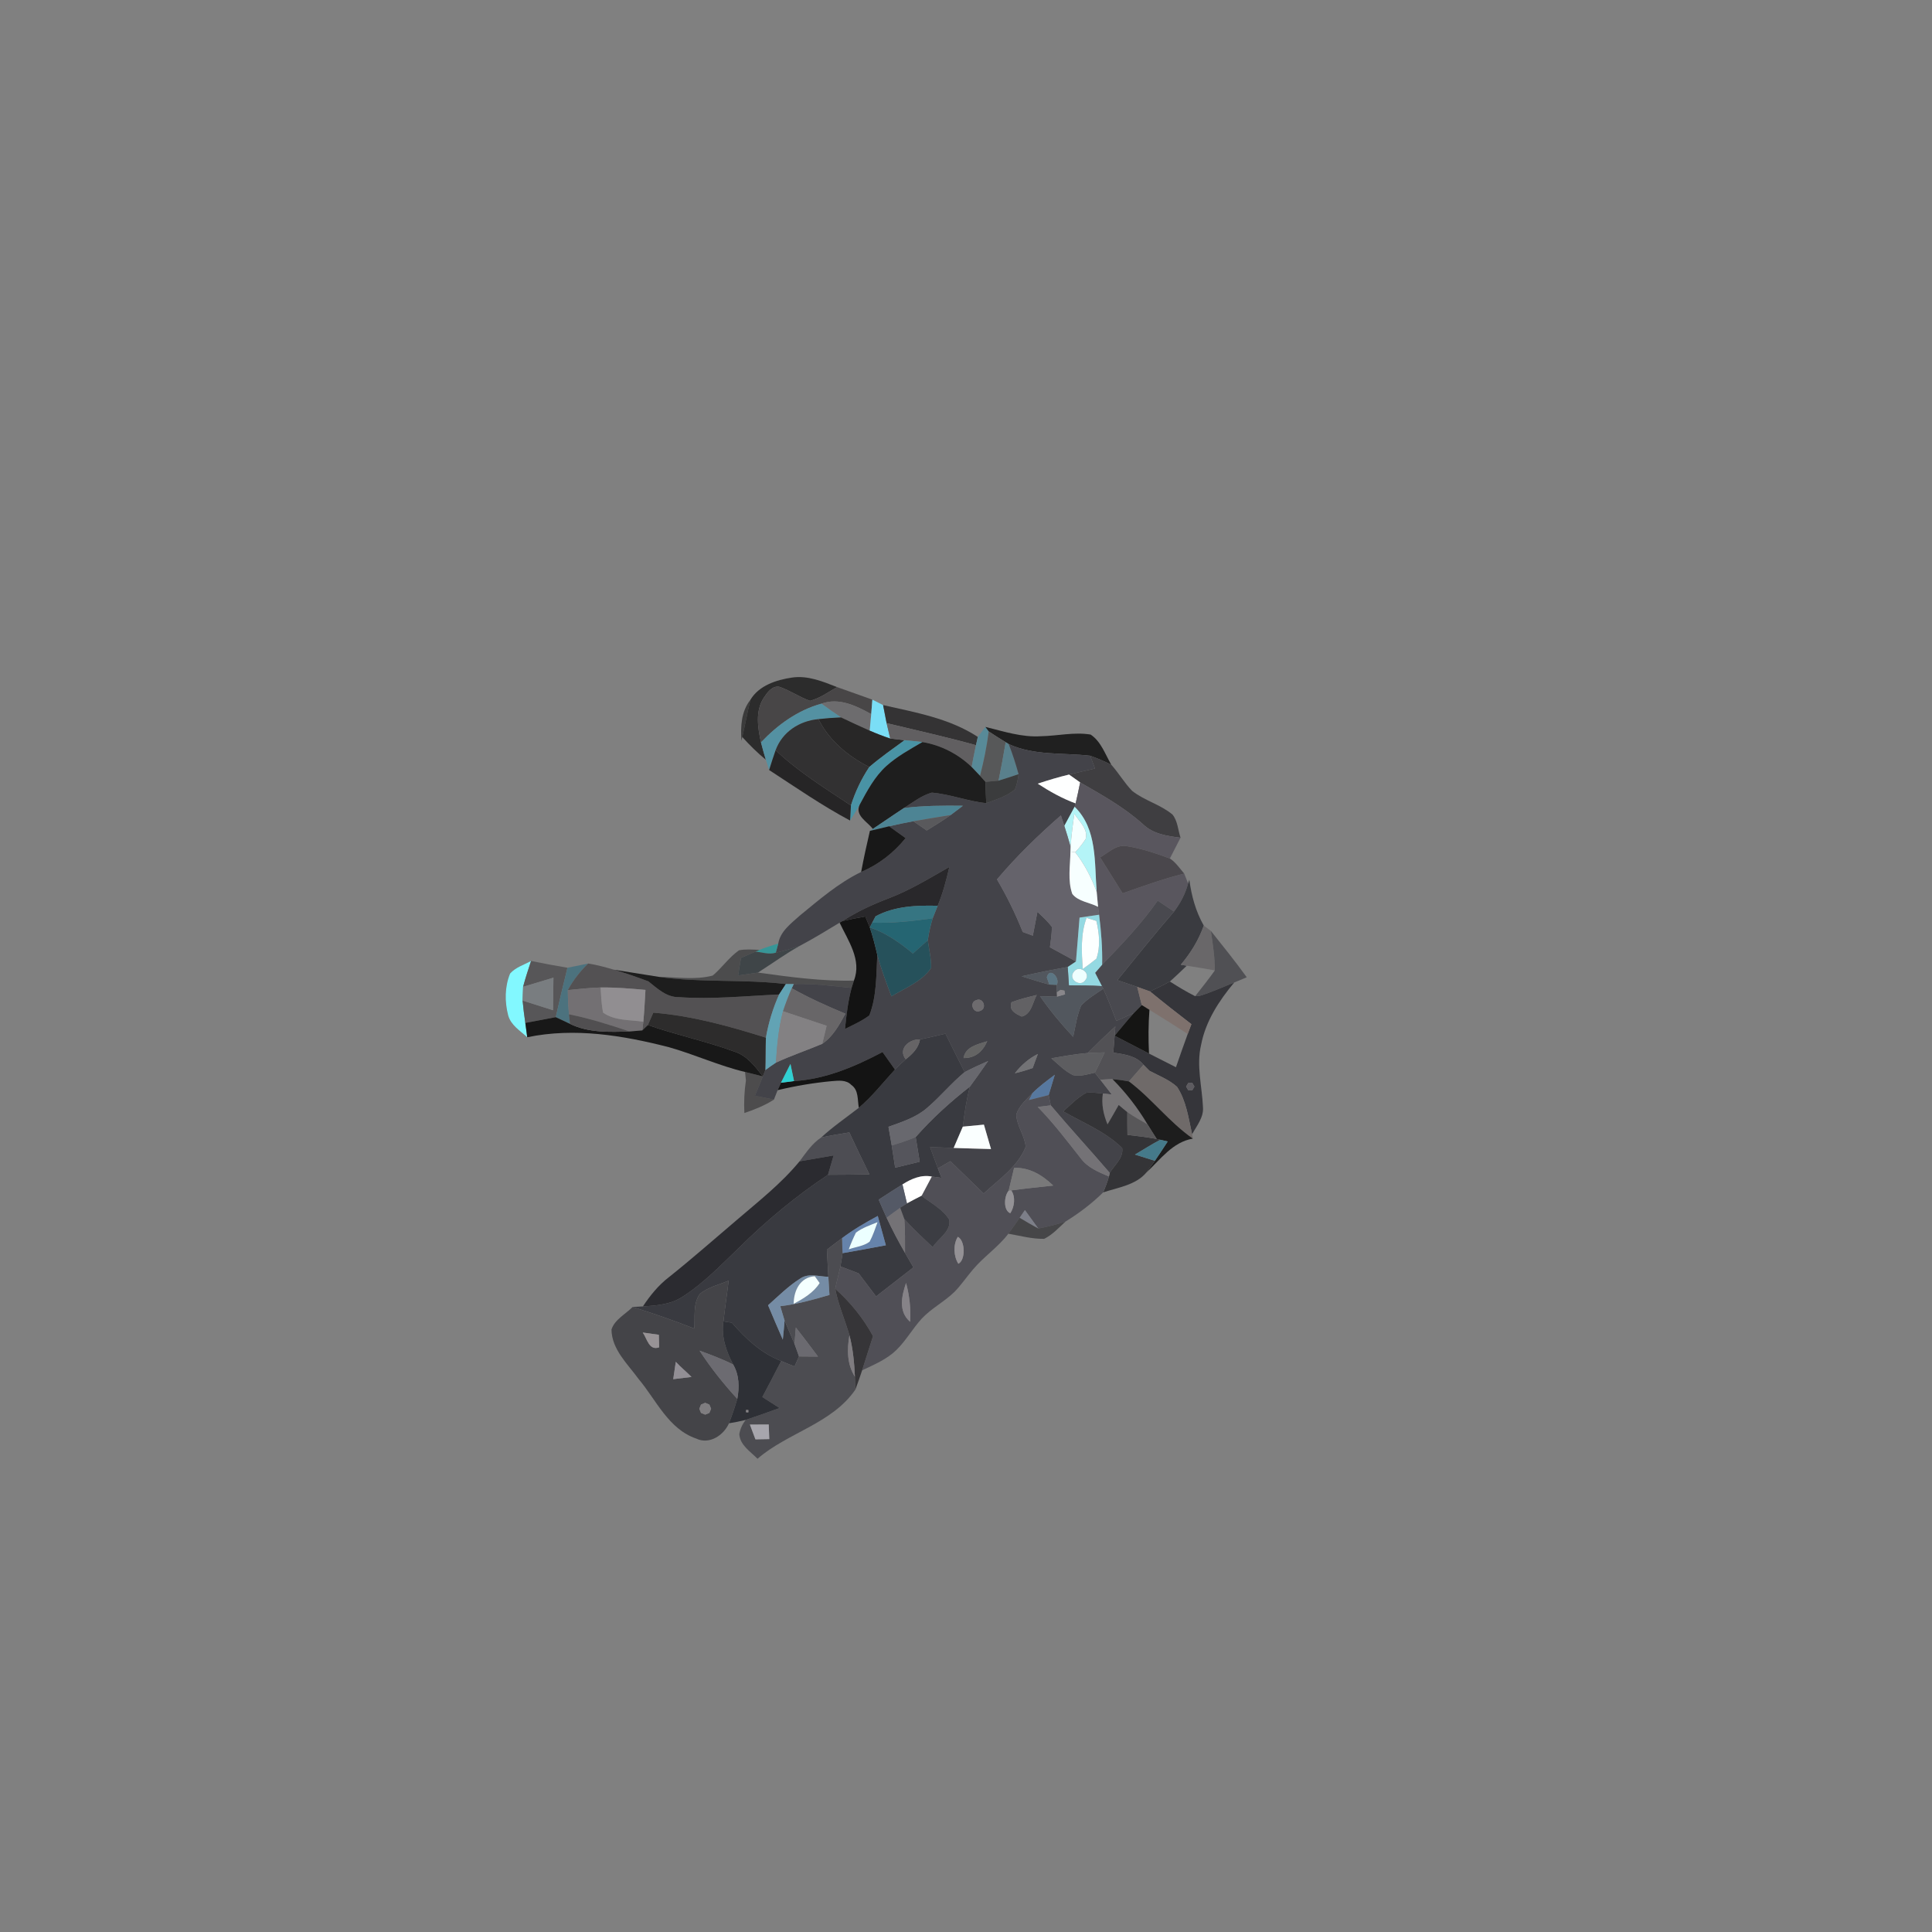 <?xml version="1.0" encoding="UTF-8" ?>
<!DOCTYPE svg PUBLIC "-//W3C//DTD SVG 1.1//EN" "http://www.w3.org/Graphics/SVG/1.1/DTD/svg11.dtd">
<svg width="384pt" height="384pt" viewBox="0 0 384 384" version="1.1" xmlns="http://www.w3.org/2000/svg">
<rect x="0" y="0" width="384" height="384" fill="#808080" stroke="none"/>
<g id="#2c2c2cfe">
<path fill="#2c2c2c" opacity="1.00" d=" M 157.43 134.67 C 160.55 134.21 163.55 135.46 166.39 136.57 C 164.64 137.55 162.96 138.78 161.00 139.30 C 158.90 138.56 157.05 137.25 154.95 136.52 C 153.48 136.21 152.48 137.68 151.78 138.73 C 150.09 141.38 150.62 144.66 151.25 147.55 C 151.54 148.71 151.87 149.87 152.22 151.01 C 150.54 149.63 148.99 148.10 147.54 146.49 C 148.11 144.03 148.56 141.55 149.15 139.09 C 150.86 136.24 154.31 135.13 157.43 134.67 Z" />
</g>
<g id="#484647ff">
<path fill="#484647" opacity="1.00" d=" M 151.78 138.73 C 152.48 137.68 153.48 136.21 154.95 136.52 C 157.05 137.25 158.90 138.56 161.00 139.30 C 162.96 138.78 164.64 137.55 166.39 136.57 C 168.72 137.40 171.05 138.24 173.39 139.06 C 173.33 139.78 173.21 141.21 173.16 141.93 C 170.15 140.28 166.76 138.59 163.27 139.86 C 158.57 141.15 154.57 144.05 151.25 147.55 C 150.62 144.66 150.09 141.38 151.78 138.73 Z" />
</g>
<g id="#0707078f">
<path fill="#070707" opacity="0.56" d=" M 147.37 147.24 C 147.17 144.38 147.31 141.44 149.15 139.09 C 148.56 141.55 148.11 144.03 147.54 146.49 L 147.37 147.24 Z" />
</g>
<g id="#6d6c6eff">
<path fill="#6d6c6e" opacity="1.00" d=" M 163.27 139.86 C 166.76 138.59 170.15 140.28 173.16 141.93 C 173.08 142.75 172.93 144.40 172.86 145.22 C 170.94 144.38 169.05 143.48 167.17 142.59 C 165.84 141.71 164.56 140.79 163.27 139.86 Z" />
</g>
<g id="#7adef6ff">
<path fill="#7adef6" opacity="1.00" d=" M 173.39 139.06 C 174.09 139.42 174.80 139.78 175.52 140.14 C 175.74 141.33 175.98 142.53 176.22 143.73 C 176.45 144.75 176.69 145.77 176.94 146.79 C 175.55 146.33 174.19 145.80 172.86 145.22 C 172.93 144.40 173.08 142.75 173.16 141.93 C 173.21 141.21 173.33 139.78 173.39 139.06 Z" />
</g>
<g id="#343334fd">
<path fill="#343334" opacity="1.00" d=" M 175.52 140.14 C 181.95 141.60 188.74 142.78 194.35 146.47 C 194.26 146.88 194.08 147.70 193.98 148.11 C 188.11 146.48 182.15 145.16 176.22 143.73 C 175.98 142.53 175.74 141.33 175.52 140.14 Z" />
</g>
<g id="#5491a2fd">
<path fill="#5491a2" opacity="1.00" d=" M 151.25 147.55 C 154.57 144.05 158.57 141.15 163.27 139.86 C 164.56 140.79 165.84 141.71 167.17 142.59 C 165.66 142.65 164.16 142.76 162.67 142.93 C 158.89 143.28 155.49 145.47 154.16 149.11 C 153.69 150.41 153.29 151.73 152.87 153.05 C 152.71 152.54 152.38 151.52 152.22 151.01 C 151.87 149.87 151.54 148.71 151.25 147.55 Z" />
</g>
<g id="#323132ff">
<path fill="#323132" opacity="1.00" d=" M 154.16 149.11 C 155.49 145.47 158.89 143.28 162.67 142.93 C 164.82 147.22 168.56 150.32 172.78 152.45 C 171.21 154.80 169.98 157.39 169.13 160.09 C 163.98 156.66 158.66 153.40 154.16 149.11 Z" />
</g>
<g id="#282727ff">
<path fill="#282727" opacity="1.00" d=" M 162.67 142.93 C 164.16 142.76 165.66 142.65 167.17 142.59 C 169.05 143.48 170.94 144.38 172.86 145.22 C 174.19 145.80 175.55 146.33 176.94 146.79 C 177.65 146.87 179.08 147.04 179.79 147.12 C 177.42 148.85 175.01 150.54 172.78 152.45 C 168.56 150.32 164.82 147.22 162.67 142.93 Z" />
</g>
<g id="#615f61ff">
<path fill="#615f61" opacity="1.00" d=" M 176.22 143.73 C 182.15 145.16 188.11 146.48 193.98 148.11 C 193.67 149.55 193.39 150.99 193.12 152.44 C 190.43 149.85 187.02 148.11 183.35 147.49 C 182.16 147.35 180.98 147.23 179.79 147.12 C 179.08 147.04 177.65 146.87 176.94 146.79 C 176.69 145.77 176.45 144.75 176.22 143.73 Z" />
</g>
<g id="#588a98ff">
<path fill="#588a98" opacity="1.00" d=" M 194.35 146.47 C 194.73 145.97 195.48 144.98 195.86 144.48 L 196.51 145.37 C 196.15 148.35 195.54 151.29 194.79 154.20 C 194.37 153.76 193.53 152.88 193.12 152.44 C 193.39 150.99 193.67 149.55 193.98 148.11 C 194.08 147.70 194.26 146.88 194.35 146.47 Z" />
</g>
<g id="#202020fe">
<path fill="#202020" opacity="1.00" d=" M 195.86 144.48 C 199.48 145.37 203.12 146.58 206.90 146.33 C 210.19 146.27 213.49 145.46 216.77 146.00 C 218.84 147.37 219.67 149.93 220.88 152.00 C 219.51 151.32 218.11 150.72 216.68 150.21 C 211.27 149.58 205.55 150.23 200.48 147.89 L 199.89 147.52 C 198.75 146.82 197.61 146.11 196.51 145.37 L 195.86 144.48 Z" />
</g>
<g id="#575859ff">
<path fill="#575859" opacity="1.00" d=" M 196.51 145.37 C 197.61 146.11 198.75 146.82 199.89 147.52 C 199.46 150.08 198.99 152.63 198.47 155.16 C 197.82 155.22 196.52 155.34 195.87 155.40 C 195.60 155.10 195.06 154.50 194.79 154.20 C 195.54 151.29 196.15 148.35 196.51 145.37 Z" />
</g>
<g id="#4993a5ff">
<path fill="#4993a5" opacity="1.00" d=" M 179.79 147.12 C 180.98 147.23 182.16 147.35 183.35 147.49 C 180.88 148.93 178.33 150.32 176.19 152.24 C 173.84 154.36 172.35 157.20 170.87 159.94 C 170.28 161.02 169.62 162.06 168.96 163.09 C 169.00 162.34 169.09 160.84 169.13 160.09 C 169.98 157.39 171.21 154.80 172.78 152.45 C 175.01 150.54 177.42 148.85 179.79 147.12 Z" />
</g>
<g id="#59808cff">
<path fill="#59808c" opacity="1.00" d=" M 199.89 147.52 L 200.48 147.89 C 201.26 149.84 201.88 151.84 202.45 153.87 C 201.13 154.31 199.81 154.77 198.47 155.16 C 198.99 152.63 199.46 150.08 199.89 147.52 Z" />
</g>
<g id="#434349ff">
<path fill="#434349" opacity="1.00" d=" M 200.48 147.89 C 205.55 150.23 211.27 149.58 216.68 150.21 C 217.00 151.05 217.32 151.90 217.64 152.75 C 215.92 153.14 214.20 153.53 212.49 153.95 C 210.39 154.45 208.31 155.08 206.26 155.76 C 208.63 157.30 211.12 158.71 213.79 159.68 L 213.59 160.35 C 212.92 161.62 212.23 162.88 211.54 164.15 C 211.37 163.63 211.03 162.59 210.86 162.07 C 206.34 166.02 202.03 170.20 198.16 174.79 C 200.13 178.14 201.84 181.63 203.28 185.24 C 203.94 185.48 204.61 185.73 205.28 185.97 C 205.58 184.39 205.88 182.81 206.20 181.23 C 207.19 182.18 208.23 183.10 209.05 184.21 C 209.09 185.58 208.84 186.92 208.68 188.28 C 210.40 189.23 212.12 190.17 213.86 191.10 C 213.45 191.37 212.63 191.93 212.22 192.20 C 209.15 192.74 206.10 193.35 203.07 194.05 C 204.89 194.60 206.70 195.21 208.56 195.69 C 208.93 195.70 209.68 195.73 210.05 195.74 C 210.05 196.12 210.06 196.87 210.06 197.24 L 210.10 198.09 C 209.25 198.07 207.56 198.03 206.72 198.00 C 208.69 200.86 210.93 203.54 213.30 206.08 C 213.75 204.00 214.05 201.86 214.87 199.88 C 216.13 198.51 217.76 197.56 219.28 196.52 C 220.25 198.60 221.05 200.76 221.88 202.91 C 223.04 202.40 224.22 201.89 225.37 201.34 C 224.05 202.81 222.80 204.34 221.54 205.86 C 221.58 205.40 221.65 204.48 221.68 204.02 C 219.81 205.72 217.99 207.49 216.20 209.29 C 213.77 209.50 211.36 209.92 208.96 210.35 C 210.34 211.53 211.62 212.89 213.28 213.69 C 214.72 214.00 216.19 213.52 217.60 213.20 C 217.96 213.66 218.33 214.13 218.70 214.60 C 219.46 215.57 220.22 216.55 220.97 217.53 C 220.53 217.49 219.64 217.39 219.20 217.35 C 218.09 217.24 216.98 217.07 215.88 217.21 C 214.14 218.14 212.79 219.61 211.32 220.89 C 215.30 223.18 219.73 224.91 223.05 228.19 C 223.33 230.19 221.49 231.56 220.57 233.12 C 216.71 228.61 212.68 224.25 208.85 219.70 C 208.71 219.02 208.57 218.34 208.43 217.66 C 208.83 216.31 209.24 214.96 209.65 213.62 C 208.11 214.78 206.54 215.92 205.19 217.29 C 203.97 218.57 202.51 219.81 201.99 221.56 C 202.11 223.80 203.66 225.70 203.87 227.93 C 202.30 231.89 198.55 234.42 195.51 237.22 C 193.31 235.07 191.10 232.93 188.89 230.80 C 188.27 231.16 187.03 231.87 186.41 232.23 C 185.88 230.82 185.37 229.40 184.86 227.99 C 186.42 228.04 187.99 228.10 189.55 228.16 C 192.02 228.25 194.49 228.31 196.97 228.38 C 196.49 226.77 196.02 225.15 195.56 223.53 C 194.16 223.66 192.77 223.79 191.37 223.93 C 191.70 221.25 192.08 218.58 192.78 215.97 C 194.01 214.30 195.21 212.60 196.39 210.89 C 194.82 211.59 193.25 212.29 191.73 213.09 C 190.44 210.55 189.17 208.00 187.92 205.45 C 186.23 205.84 184.55 206.25 182.85 206.60 C 180.75 206.48 178.39 208.46 180.02 210.54 C 179.28 211.19 178.57 211.87 177.88 212.58 C 177.06 211.41 176.23 210.26 175.41 209.10 C 169.92 212.00 164.10 214.49 157.82 214.87 C 157.64 214.02 157.28 212.32 157.11 211.47 C 156.46 212.71 155.86 213.97 155.22 215.21 C 155.05 215.57 154.73 216.31 154.56 216.68 C 154.38 217.15 154.01 218.09 153.82 218.56 C 152.57 218.29 151.31 218.03 150.06 217.79 C 150.58 216.51 151.11 215.23 151.62 213.95 C 151.74 213.64 151.99 213.02 152.11 212.70 C 152.79 212.18 153.50 211.69 154.22 211.21 C 157.22 209.81 160.37 208.76 163.43 207.47 C 165.57 206.01 166.83 203.70 168.03 201.48 C 164.39 199.97 160.80 198.35 157.37 196.43 L 157.76 195.59 C 161.61 195.45 165.44 195.96 169.26 196.36 C 168.54 199.02 168.23 201.77 167.95 204.51 C 169.60 203.69 171.31 202.93 172.79 201.82 C 174.27 198.02 174.15 193.81 174.37 189.79 C 175.13 192.59 176.16 195.31 177.18 198.03 C 179.91 196.36 183.20 195.13 185.06 192.40 C 185.11 190.53 184.64 188.71 184.41 186.87 C 184.61 185.39 184.95 183.94 185.38 182.51 C 185.62 181.89 186.12 180.65 186.37 180.03 C 187.41 177.54 188.09 174.92 188.70 172.30 C 184.76 174.55 180.87 176.94 176.61 178.56 C 173.43 179.76 170.34 181.20 167.47 183.05 L 166.88 183.39 C 164.28 184.97 161.69 186.55 159.01 187.97 C 157.43 188.52 155.82 189.01 154.19 189.36 C 154.31 188.91 154.55 188.01 154.68 187.56 C 155.09 185.08 157.24 183.55 158.98 181.97 C 162.83 178.82 166.65 175.50 171.16 173.31 C 174.64 171.84 177.63 169.51 180.00 166.58 C 179.18 165.99 177.54 164.82 176.72 164.23 C 178.31 163.86 179.92 163.52 181.54 163.23 C 182.42 163.84 183.31 164.45 184.20 165.06 C 185.81 164.07 187.42 163.08 188.96 161.99 C 189.77 161.39 190.59 160.77 191.39 160.15 C 187.48 160.10 183.55 160.12 179.67 160.60 C 181.44 159.48 183.15 158.11 185.20 157.54 C 188.87 157.85 192.36 159.25 196.02 159.64 C 197.99 158.91 200.09 158.29 201.73 156.91 C 202.13 155.94 202.31 154.90 202.45 153.87 C 201.88 151.84 201.26 149.84 200.48 147.89 M 201.05 199.20 C 200.45 200.81 201.85 201.50 203.09 202.05 C 205.03 201.55 205.22 199.26 206.06 197.76 C 204.37 198.18 202.67 198.58 201.05 199.20 M 194.03 198.79 C 192.58 199.22 193.41 201.56 194.81 200.92 C 196.26 200.48 195.42 198.15 194.03 198.79 M 191.51 210.29 C 193.82 210.34 195.34 208.98 196.22 206.95 C 194.35 207.57 191.94 207.98 191.51 210.29 M 201.71 213.32 C 202.91 213.04 204.09 212.69 205.25 212.28 C 205.51 211.58 206.02 210.19 206.28 209.49 C 204.47 210.39 202.95 211.73 201.71 213.32 Z" />
</g>
<g id="#1e1e1eff">
<path fill="#1e1e1e" opacity="1.00" d=" M 176.19 152.24 C 178.33 150.32 180.88 148.93 183.35 147.49 C 187.02 148.11 190.43 149.85 193.12 152.44 C 193.53 152.88 194.37 153.76 194.79 154.20 C 195.06 154.50 195.60 155.10 195.87 155.40 C 195.90 156.81 195.96 158.23 196.02 159.64 C 192.36 159.25 188.87 157.85 185.20 157.54 C 183.15 158.11 181.44 159.48 179.67 160.60 C 177.58 161.96 175.55 163.39 173.48 164.76 C 172.39 163.28 169.85 162.11 170.87 159.94 C 172.35 157.20 173.84 154.36 176.19 152.24 Z" />
</g>
<g id="#262526fe">
<path fill="#262526" opacity="1.00" d=" M 154.16 149.11 C 158.66 153.40 163.98 156.66 169.13 160.09 C 169.09 160.84 169.00 162.34 168.96 163.09 C 163.37 160.11 158.17 156.50 152.87 153.05 C 153.29 151.73 153.69 150.41 154.16 149.11 Z" />
</g>
<g id="#3d3c40fa">
<path fill="#3d3c40" opacity="0.98" d=" M 216.68 150.21 C 218.11 150.72 219.51 151.32 220.88 152.00 C 222.36 153.65 223.47 155.60 225.02 157.19 C 227.46 159.13 230.64 159.89 233.04 161.90 C 234.08 163.18 234.13 164.97 234.64 166.50 C 232.01 166.17 229.22 165.78 227.22 163.86 C 223.46 160.47 219.05 158.02 214.69 155.51 C 214.14 155.12 213.04 154.34 212.49 153.95 C 214.20 153.53 215.92 153.14 217.64 152.75 C 217.32 151.90 217.00 151.05 216.68 150.21 Z" />
</g>
<g id="#242527bc">
<path fill="#242527" opacity="0.74" d=" M 202.45 153.87 C 202.31 154.90 202.13 155.94 201.73 156.91 C 200.09 158.29 197.99 158.91 196.02 159.64 C 195.96 158.23 195.90 156.81 195.87 155.40 C 196.52 155.34 197.82 155.22 198.47 155.16 C 199.81 154.77 201.13 154.31 202.45 153.87 Z" />
</g>
<g id="#feffffff">
<path fill="#feffff" opacity="1.00" d=" M 206.26 155.76 C 208.31 155.08 210.39 154.45 212.49 153.95 C 213.04 154.34 214.14 155.12 214.69 155.51 C 214.41 156.91 214.11 158.30 213.79 159.68 C 211.12 158.71 208.63 157.30 206.26 155.76 Z" />
</g>
<g id="#59565eff">
<path fill="#59565e" opacity="1.00" d=" M 214.69 155.51 C 219.05 158.02 223.46 160.47 227.22 163.86 C 229.22 165.78 232.01 166.17 234.64 166.50 C 233.92 167.87 233.23 169.25 232.52 170.63 C 229.77 169.62 226.98 168.66 224.08 168.20 C 221.97 167.72 220.33 169.47 218.66 170.41 C 220.14 172.80 221.64 175.18 223.13 177.55 C 227.17 176.12 231.21 174.68 235.37 173.63 C 235.57 174.12 235.96 175.10 236.15 175.59 C 235.61 177.62 234.63 179.52 233.35 181.18 C 232.26 180.45 231.18 179.73 230.10 179.01 C 226.86 183.62 222.98 187.70 219.06 191.74 C 219.13 188.42 218.87 185.10 218.45 181.81 C 218.40 181.41 218.30 180.63 218.25 180.24 C 218.18 179.51 218.05 178.05 217.98 177.31 C 217.50 171.51 218.15 164.79 213.59 160.35 L 213.79 159.68 C 214.11 158.30 214.41 156.91 214.69 155.51 Z" />
</g>
<g id="#4d8494fe">
<path fill="#4d8494" opacity="1.00" d=" M 179.67 160.60 C 183.55 160.12 187.48 160.10 191.39 160.15 C 190.59 160.77 189.77 161.39 188.96 161.99 C 186.48 162.41 184.00 162.78 181.54 163.23 C 179.92 163.52 178.31 163.86 176.72 164.23 C 175.44 164.53 174.17 164.83 172.90 165.14 L 173.48 164.76 C 175.55 163.39 177.58 161.96 179.67 160.60 Z" />
</g>
<g id="#b4f4f7ff">
<path fill="#b4f4f7" opacity="1.00" d=" M 211.54 164.15 C 212.23 162.88 212.92 161.62 213.59 160.35 C 218.15 164.79 217.50 171.51 217.98 177.31 C 216.97 174.47 215.56 171.77 213.71 169.39 C 214.48 168.58 215.17 167.71 215.78 166.77 C 216.32 164.76 214.50 163.27 213.53 161.75 C 213.22 163.93 212.93 166.12 212.79 168.32 C 212.41 166.92 211.98 165.53 211.54 164.15 Z" />
</g>
<g id="#59595cff">
<path fill="#59595c" opacity="1.00" d=" M 181.54 163.23 C 184.00 162.78 186.48 162.41 188.96 161.99 C 187.42 163.08 185.81 164.07 184.20 165.06 C 183.31 164.45 182.42 163.84 181.54 163.23 Z" />
</g>
<g id="#65636bff">
<path fill="#65636b" opacity="1.00" d=" M 198.16 174.79 C 202.03 170.20 206.34 166.02 210.86 162.07 C 211.03 162.59 211.37 163.63 211.54 164.15 C 211.98 165.53 212.41 166.92 212.79 168.32 L 212.76 169.26 C 212.72 172.05 212.17 174.98 213.13 177.68 C 214.32 179.20 216.59 179.36 218.25 180.24 C 218.30 180.63 218.40 181.41 218.45 181.81 C 217.16 181.99 215.86 182.18 214.57 182.38 C 214.32 185.28 214.12 188.19 213.86 191.10 C 212.12 190.17 210.40 189.23 208.68 188.28 C 208.84 186.92 209.09 185.58 209.05 184.21 C 208.23 183.10 207.19 182.18 206.20 181.23 C 205.88 182.81 205.58 184.39 205.28 185.97 C 204.61 185.73 203.94 185.48 203.28 185.24 C 201.84 181.63 200.13 178.14 198.16 174.79 Z" />
</g>
<g id="#f5ffffff">
<path fill="#f5ffff" opacity="1.00" d=" M 213.53 161.75 C 214.50 163.27 216.32 164.76 215.78 166.77 C 215.17 167.71 214.48 168.58 213.71 169.39 L 212.76 169.26 L 212.79 168.32 C 212.93 166.12 213.22 163.93 213.53 161.75 Z" />
</g>
<g id="#181818ff">
<path fill="#181818" opacity="1.00" d=" M 172.90 165.14 C 174.17 164.83 175.44 164.53 176.72 164.23 C 177.54 164.82 179.18 165.99 180.00 166.58 C 177.63 169.51 174.64 171.84 171.16 173.31 C 171.67 170.57 172.27 167.85 172.90 165.14 Z" />
</g>
<g id="#4a474cff">
<path fill="#4a474c" opacity="1.00" d=" M 218.66 170.41 C 220.33 169.47 221.97 167.72 224.08 168.20 C 226.98 168.66 229.77 169.62 232.52 170.63 C 233.69 171.39 234.47 172.59 235.37 173.63 C 231.21 174.68 227.17 176.12 223.13 177.55 C 221.64 175.18 220.14 172.80 218.66 170.41 Z" />
</g>
<g id="#f7ffffff">
<path fill="#f7ffff" opacity="1.00" d=" M 212.76 169.26 L 213.71 169.39 C 215.56 171.77 216.97 174.47 217.98 177.31 C 218.05 178.05 218.18 179.51 218.25 180.24 C 216.59 179.36 214.32 179.20 213.13 177.68 C 212.17 174.98 212.72 172.05 212.76 169.26 Z" />
</g>
<g id="#29282bff">
<path fill="#29282b" opacity="1.00" d=" M 176.61 178.56 C 180.87 176.94 184.76 174.55 188.70 172.30 C 188.09 174.92 187.41 177.54 186.37 180.03 C 182.18 179.92 177.81 180.09 174.03 182.12 C 173.86 182.44 173.52 183.08 173.36 183.39 C 173.24 183.63 173.00 184.09 172.88 184.33 C 172.59 183.60 172.30 182.88 171.99 182.16 C 170.48 182.44 168.97 182.71 167.47 183.05 C 170.34 181.20 173.43 179.76 176.61 178.56 Z" />
</g>
<g id="#3a3b40ff">
<path fill="#3a3b40" opacity="1.00" d=" M 236.15 175.59 L 236.39 174.85 C 236.81 178.03 237.66 181.16 239.26 183.97 C 238.25 186.84 236.65 189.44 234.69 191.75 C 234.99 191.80 235.58 191.89 235.88 191.94 C 234.77 193.00 233.67 194.07 232.52 195.08 C 231.24 195.81 229.90 196.42 228.58 197.06 C 227.73 196.75 226.88 196.45 226.03 196.15 C 224.72 195.70 223.40 195.26 222.09 194.82 C 225.81 190.24 229.49 185.64 233.35 181.18 C 234.63 179.52 235.61 177.62 236.15 175.59 Z" />
</g>
<g id="#367582ff">
<path fill="#367582" opacity="1.00" d=" M 174.03 182.12 C 177.81 180.09 182.18 179.92 186.37 180.03 C 186.12 180.65 185.62 181.89 185.38 182.51 C 181.40 183.09 177.38 183.51 173.36 183.39 C 173.52 183.08 173.86 182.44 174.03 182.12 Z" />
</g>
<g id="#49494fff">
<path fill="#49494f" opacity="1.00" d=" M 219.06 191.74 C 222.98 187.70 226.86 183.62 230.10 179.01 C 231.18 179.73 232.26 180.45 233.35 181.18 C 229.49 185.64 225.81 190.24 222.09 194.82 C 223.40 195.26 224.72 195.70 226.03 196.15 C 226.33 197.35 226.63 198.55 226.93 199.76 C 226.54 200.15 225.76 200.95 225.37 201.34 C 224.22 201.89 223.04 202.40 221.88 202.91 C 221.05 200.76 220.25 198.60 219.28 196.52 L 219.01 195.99 C 218.56 195.11 218.11 194.24 217.66 193.36 C 218.01 192.96 218.71 192.15 219.06 191.74 Z" />
</g>
<g id="#131313ff">
<path fill="#131313" opacity="1.00" d=" M 167.47 183.05 C 168.97 182.71 170.48 182.44 171.99 182.16 C 172.30 182.88 172.59 183.60 172.88 184.33 C 173.49 186.11 173.94 187.95 174.37 189.79 C 174.15 193.81 174.27 198.02 172.79 201.82 C 171.31 202.93 169.60 203.69 167.95 204.51 C 168.23 201.77 168.54 199.02 169.26 196.36 C 169.38 196.00 169.60 195.26 169.72 194.90 C 171.34 190.81 168.55 186.94 166.88 183.39 L 167.47 183.05 Z" />
</g>
<g id="#256572ff">
<path fill="#256572" opacity="1.00" d=" M 173.36 183.39 C 177.38 183.51 181.40 183.09 185.38 182.51 C 184.95 183.94 184.61 185.39 184.41 186.87 C 183.42 187.75 182.44 188.63 181.45 189.52 C 178.86 187.38 176.09 185.41 172.88 184.33 C 173.00 184.09 173.24 183.63 173.36 183.39 Z" />
</g>
<g id="#94d9e2ff">
<path fill="#94d9e2" opacity="1.00" d=" M 214.57 182.38 C 215.86 182.18 217.16 181.99 218.45 181.81 C 218.87 185.10 219.13 188.42 219.06 191.74 C 218.71 192.15 218.01 192.96 217.66 193.36 C 218.11 194.24 218.56 195.11 219.01 195.99 C 216.83 195.85 214.65 195.86 212.46 195.85 C 212.38 194.63 212.30 193.42 212.22 192.20 C 212.63 191.93 213.45 191.37 213.86 191.10 C 214.12 188.19 214.32 185.28 214.57 182.38 M 215.96 182.44 C 214.75 185.69 214.98 189.20 215.20 192.60 C 216.13 191.95 217.04 191.27 217.91 190.56 C 218.77 188.15 218.49 185.48 217.91 183.04 C 217.43 182.89 216.45 182.59 215.96 182.44 M 213.40 193.19 C 212.23 194.66 214.77 196.32 215.74 194.79 C 216.92 193.32 214.37 191.66 213.40 193.19 Z" />
</g>
<g id="#fcffffff">
<path fill="#fcffff" opacity="1.00" d=" M 215.96 182.44 C 216.45 182.59 217.43 182.89 217.91 183.04 C 218.49 185.48 218.77 188.15 217.91 190.56 C 217.04 191.27 216.13 191.95 215.20 192.60 C 214.98 189.20 214.75 185.69 215.96 182.44 Z" />
</g>
<g id="#26515bff">
<path fill="#26515b" opacity="1.00" d=" M 172.88 184.33 C 176.09 185.41 178.86 187.38 181.45 189.52 C 182.44 188.63 183.42 187.75 184.41 186.87 C 184.64 188.71 185.11 190.53 185.06 192.40 C 183.20 195.13 179.91 196.36 177.18 198.03 C 176.16 195.31 175.13 192.59 174.37 189.79 C 173.94 187.95 173.49 186.11 172.88 184.33 Z" />
</g>
<g id="#686668fa">
<path fill="#686668" opacity="0.98" d=" M 234.69 191.75 C 236.65 189.44 238.25 186.84 239.26 183.97 C 239.61 184.24 240.32 184.76 240.67 185.03 C 241.05 187.63 241.46 190.24 241.46 192.88 C 239.60 192.54 237.74 192.22 235.88 191.94 C 235.58 191.89 234.99 191.80 234.69 191.75 Z" />
</g>
<g id="#505054fd">
<path fill="#505054" opacity="1.00" d=" M 240.67 185.03 C 243.09 188.06 245.53 191.09 247.80 194.24 C 247.18 194.50 245.93 195.02 245.31 195.28 C 243.02 196.20 240.76 197.23 238.40 197.95 C 238.19 197.96 237.76 197.99 237.55 198.00 C 238.86 196.30 240.23 194.64 241.46 192.88 C 241.46 190.24 241.05 187.63 240.67 185.03 Z" />
</g>
<g id="#239c9ec6">
<path fill="#239c9e" opacity="0.78" d=" M 150.96 188.79 C 152.17 188.31 153.41 187.90 154.68 187.56 C 154.55 188.01 154.31 188.91 154.19 189.36 C 152.82 189.79 151.49 189.25 150.14 189.15 L 150.96 188.79 Z" />
</g>
<g id="#1414157a">
<path fill="#141415" opacity="0.48" d=" M 146.88 188.88 C 148.22 188.61 149.60 188.75 150.96 188.79 L 150.14 189.15 C 149.19 189.56 148.23 189.98 147.28 190.39 C 147.07 191.55 146.89 192.71 146.71 193.88 C 148.02 193.69 149.34 193.50 150.65 193.31 C 156.97 194.18 163.32 195.06 169.72 194.90 C 169.60 195.26 169.38 196.00 169.26 196.36 C 165.44 195.96 161.61 195.45 157.76 195.59 C 157.37 195.59 156.59 195.59 156.20 195.59 C 147.81 194.57 139.32 195.36 130.96 194.16 C 134.51 194.20 138.18 194.82 141.66 193.90 C 143.51 192.34 144.89 190.28 146.88 188.88 Z" />
</g>
<g id="#262f32b8">
<path fill="#262f32" opacity="0.72" d=" M 154.19 189.36 C 155.82 189.01 157.43 188.52 159.01 187.97 C 156.12 189.57 153.44 191.53 150.65 193.31 C 149.34 193.50 148.02 193.69 146.71 193.88 C 146.89 192.71 147.07 191.55 147.28 190.39 C 148.23 189.98 149.19 189.56 150.14 189.15 C 151.49 189.25 152.82 189.79 154.19 189.36 Z" />
</g>
<g id="#82f8ffff">
<path fill="#82f8ff" opacity="1.00" d=" M 101.39 193.50 C 102.47 192.26 104.14 191.78 105.55 191.00 C 104.99 192.70 104.43 194.40 103.97 196.13 C 103.94 196.82 103.89 198.19 103.87 198.87 C 104.00 200.35 104.20 201.83 104.41 203.31 C 104.50 204.02 104.70 205.44 104.79 206.16 C 103.38 204.85 101.52 203.76 101.00 201.78 C 100.30 199.08 100.32 196.10 101.39 193.50 Z" />
</g>
<g id="#575658ff">
<path fill="#575658" opacity="1.00" d=" M 105.55 191.00 C 107.95 191.49 110.37 191.94 112.79 192.35 C 111.97 195.62 111.20 198.89 110.46 202.17 C 108.44 202.54 106.42 202.92 104.41 203.31 C 104.20 201.83 104.00 200.35 103.87 198.87 C 105.88 199.52 107.90 200.16 109.92 200.79 C 109.94 198.63 109.97 196.48 110.00 194.32 C 107.99 194.92 105.98 195.52 103.97 196.13 C 104.43 194.40 104.99 192.70 105.55 191.00 Z" />
</g>
<g id="#4c727efc">
<path fill="#4c727e" opacity="1.00" d=" M 112.79 192.35 C 114.15 192.07 115.53 191.79 116.90 191.51 C 115.30 193.06 113.92 194.83 112.86 196.79 C 112.87 198.39 112.95 200.00 113.08 201.60 C 113.13 202.08 113.24 203.02 113.29 203.50 C 112.34 203.06 111.40 202.62 110.46 202.17 C 111.20 198.89 111.97 195.62 112.79 192.35 Z" />
</g>
<g id="#535153ff">
<path fill="#535153" opacity="1.00" d=" M 116.90 191.51 C 118.65 191.76 120.35 192.26 122.04 192.74 C 124.35 193.42 126.62 194.21 128.87 195.05 C 130.66 196.48 132.49 198.24 134.95 198.19 C 141.58 198.66 148.22 197.95 154.85 197.66 C 153.63 200.40 152.74 203.29 152.23 206.25 C 144.93 203.95 137.50 201.89 129.85 201.27 C 129.58 201.88 129.04 203.11 128.77 203.73 C 128.50 204.00 127.94 204.54 127.66 204.80 C 127.71 204.37 127.82 203.51 127.87 203.07 C 128.06 200.97 128.17 198.85 128.29 196.75 C 125.32 196.49 122.35 196.23 119.37 196.27 C 117.19 196.33 115.02 196.58 112.86 196.79 C 113.92 194.83 115.30 193.06 116.90 191.51 Z" />
</g>
<g id="#52575eff">
<path fill="#52575e" opacity="1.00" d=" M 203.07 194.05 C 206.10 193.35 209.15 192.74 212.22 192.20 C 212.30 193.42 212.38 194.63 212.46 195.85 C 214.65 195.86 216.83 195.85 219.01 195.99 L 219.28 196.52 C 217.76 197.56 216.13 198.51 214.87 199.88 C 214.05 201.86 213.75 204.00 213.30 206.08 C 210.93 203.54 208.69 200.86 206.72 198.00 C 207.56 198.03 209.25 198.07 210.10 198.09 C 210.49 197.98 211.29 197.76 211.69 197.64 L 211.57 196.90 L 210.79 196.74 L 210.06 197.24 C 210.06 196.87 210.05 196.12 210.05 195.74 C 210.76 194.37 208.61 192.07 208.06 194.26 C 208.18 194.62 208.43 195.33 208.56 195.69 C 206.70 195.21 204.89 194.60 203.07 194.05 Z" />
</g>
<g id="#1d1d1dfd">
<path fill="#1d1d1d" opacity="1.00" d=" M 122.04 192.74 C 125.01 193.21 127.99 193.69 130.96 194.16 C 139.32 195.36 147.81 194.57 156.20 195.59 C 155.86 196.11 155.19 197.15 154.85 197.66 C 148.22 197.95 141.58 198.66 134.95 198.19 C 132.49 198.24 130.66 196.48 128.87 195.05 C 126.62 194.21 124.35 193.42 122.04 192.74 Z" />
</g>
<g id="#eeffffff">
<path fill="#eeffff" opacity="1.00" d=" M 213.40 193.19 C 214.37 191.66 216.92 193.32 215.74 194.79 C 214.77 196.32 212.23 194.66 213.40 193.19 Z" />
</g>
<g id="#797d80ff">
<path fill="#797d80" opacity="1.00" d=" M 103.97 196.13 C 105.98 195.52 107.99 194.92 110.00 194.32 C 109.97 196.48 109.94 198.63 109.92 200.79 C 107.90 200.16 105.88 199.52 103.87 198.87 C 103.89 198.19 103.94 196.82 103.97 196.13 Z" />
</g>
<g id="#5c7683ff">
<path fill="#5c7683" opacity="1.00" d=" M 208.06 194.26 C 208.61 192.07 210.76 194.37 210.05 195.74 C 209.68 195.73 208.93 195.70 208.56 195.69 C 208.43 195.33 208.18 194.62 208.06 194.26 Z" />
</g>
<g id="#35353afe">
<path fill="#35353a" opacity="1.00" d=" M 228.58 197.06 C 229.90 196.42 231.24 195.81 232.52 195.08 C 234.15 196.12 235.82 197.13 237.55 198.00 C 237.76 197.99 238.19 197.96 238.40 197.95 C 240.76 197.23 243.02 196.20 245.31 195.28 C 242.30 198.89 239.63 202.96 238.73 207.66 C 237.75 211.77 238.92 215.94 239.10 220.06 C 239.27 222.11 237.84 223.76 236.94 225.45 C 236.23 222.25 235.79 218.82 233.95 216.02 C 232.37 214.58 230.32 213.82 228.47 212.83 C 228.17 212.53 227.58 211.93 227.28 211.63 C 225.81 209.81 223.42 209.56 221.28 209.21 C 221.36 208.09 221.45 206.97 221.54 205.86 C 223.82 207.03 226.09 208.22 228.37 209.40 C 230.16 210.31 231.94 211.21 233.73 212.12 C 234.50 209.91 235.26 207.70 236.07 205.51 C 236.26 205.02 236.62 204.05 236.80 203.56 C 234.03 201.43 231.28 199.28 228.58 197.06 M 236.17 215.25 L 235.75 215.96 L 236.16 216.68 L 236.99 216.68 L 237.40 215.97 L 236.99 215.25 L 236.17 215.25 Z" />
</g>
<g id="#737073ff">
<path fill="#737073" opacity="1.00" d=" M 112.86 196.79 C 115.02 196.58 117.19 196.33 119.37 196.27 C 119.48 197.94 119.54 199.62 119.86 201.26 C 122.16 202.91 125.19 202.67 127.87 203.07 C 127.82 203.51 127.71 204.37 127.66 204.80 C 127.03 204.86 125.78 204.96 125.15 205.01 C 121.18 203.69 117.19 202.42 113.08 201.60 C 112.95 200.00 112.87 198.39 112.86 196.79 Z" />
</g>
<g id="#918e91ff">
<path fill="#918e91" opacity="1.00" d=" M 119.37 196.27 C 122.35 196.23 125.32 196.49 128.29 196.75 C 128.17 198.85 128.06 200.97 127.87 203.07 C 125.19 202.67 122.16 202.91 119.86 201.26 C 119.54 199.62 119.48 197.94 119.37 196.27 Z" />
</g>
<g id="#62a3b4ff">
<path fill="#62a3b4" opacity="1.00" d=" M 154.85 197.66 C 155.19 197.15 155.86 196.11 156.20 195.59 C 156.59 195.59 157.37 195.59 157.76 195.59 L 157.37 196.43 C 156.73 197.93 156.14 199.44 155.63 200.99 C 154.74 204.33 154.44 207.78 154.22 211.21 C 153.50 211.69 152.79 212.18 152.11 212.70 C 152.19 210.55 152.14 208.40 152.23 206.25 C 152.74 203.29 153.63 200.40 154.85 197.66 Z" />
</g>
<g id="#7e716dfb">
<path fill="#7e716d" opacity="1.00" d=" M 226.03 196.15 C 226.88 196.45 227.73 196.75 228.58 197.06 C 231.28 199.28 234.03 201.43 236.80 203.56 C 236.62 204.05 236.26 205.02 236.07 205.51 C 233.56 203.87 231.01 202.29 228.46 200.71 C 228.08 200.47 227.31 199.99 226.93 199.76 C 226.63 198.55 226.33 197.35 226.03 196.15 Z" />
</g>
<g id="#686668ff">
<path fill="#686668" opacity="1.00" d=" M 155.63 200.99 C 156.14 199.44 156.73 197.93 157.37 196.43 C 160.80 198.35 164.39 199.97 168.03 201.48 C 166.83 203.70 165.57 206.01 163.43 207.47 C 163.71 206.27 164.01 205.07 164.30 203.88 C 161.41 202.92 158.52 201.96 155.63 200.99 Z" />
</g>
<g id="#89878bff">
<path fill="#89878b" opacity="1.00" d=" M 210.06 197.24 L 210.79 196.74 L 211.57 196.90 L 211.69 197.64 C 211.29 197.76 210.49 197.98 210.10 198.09 L 210.06 197.24 Z" />
</g>
<g id="#626164ff">
<path fill="#626164" opacity="1.00" d=" M 201.05 199.20 C 202.67 198.58 204.37 198.18 206.06 197.76 C 205.22 199.26 205.03 201.55 203.09 202.05 C 201.85 201.50 200.45 200.81 201.05 199.20 Z" />
</g>
<g id="#6d6b6eff">
<path fill="#6d6b6e" opacity="1.00" d=" M 194.03 198.79 C 195.42 198.15 196.26 200.48 194.81 200.92 C 193.41 201.56 192.58 199.22 194.03 198.79 Z" />
</g>
<g id="#151514ff">
<path fill="#151514" opacity="1.00" d=" M 225.37 201.34 C 225.76 200.95 226.54 200.15 226.93 199.76 C 227.31 199.99 228.08 200.47 228.46 200.71 C 228.24 203.60 228.23 206.50 228.37 209.40 C 226.09 208.22 223.82 207.03 221.54 205.86 C 222.80 204.34 224.05 202.81 225.37 201.34 Z" />
</g>
<g id="#2d2c2cff">
<path fill="#2d2c2c" opacity="1.00" d=" M 129.85 201.27 C 137.50 201.89 144.93 203.95 152.23 206.25 C 152.14 208.40 152.19 210.55 152.11 212.70 C 151.99 213.02 151.74 213.64 151.62 213.95 C 150.08 211.95 148.45 209.78 145.92 209.00 C 140.31 206.94 134.42 205.71 128.77 203.73 C 129.04 203.11 129.58 201.88 129.85 201.27 Z" />
</g>
<g id="#838183ff">
<path fill="#838183" opacity="1.00" d=" M 154.22 211.21 C 154.44 207.78 154.74 204.33 155.63 200.99 C 158.52 201.96 161.41 202.92 164.30 203.88 C 164.01 205.07 163.71 206.27 163.43 207.47 C 160.37 208.76 157.22 209.81 154.22 211.21 Z" />
</g>
<g id="#181818fe">
<path fill="#181818" opacity="1.00" d=" M 104.41 203.31 C 106.42 202.92 108.44 202.54 110.46 202.17 C 111.40 202.62 112.34 203.06 113.29 203.50 C 116.96 205.30 121.17 205.13 125.15 205.01 C 125.78 204.96 127.03 204.86 127.66 204.80 C 127.94 204.54 128.50 204.00 128.77 203.73 C 134.42 205.71 140.31 206.94 145.92 209.00 C 148.45 209.78 150.08 211.95 151.62 213.95 C 150.44 213.66 149.26 213.36 148.08 213.06 C 142.91 211.83 138.07 209.58 132.96 208.14 C 123.80 205.79 114.19 204.20 104.79 206.16 C 104.70 205.44 104.50 204.02 104.41 203.31 Z" />
</g>
<g id="#514f51fc">
<path fill="#514f51" opacity="1.00" d=" M 113.08 201.60 C 117.19 202.42 121.18 203.69 125.15 205.01 C 121.17 205.13 116.96 205.30 113.29 203.50 C 113.24 203.02 113.13 202.08 113.08 201.60 Z" />
</g>
<g id="#525155ff">
<path fill="#525155" opacity="1.00" d=" M 216.20 209.29 C 217.99 207.49 219.81 205.72 221.68 204.02 C 221.65 204.48 221.58 205.40 221.54 205.86 C 221.45 206.97 221.36 208.09 221.28 209.21 C 223.42 209.56 225.81 209.81 227.28 211.63 C 226.32 212.73 225.35 213.83 224.39 214.94 C 223.30 214.73 222.21 214.58 221.11 214.48 C 220.51 214.51 219.30 214.57 218.70 214.60 C 218.33 214.13 217.96 213.66 217.60 213.20 C 218.30 211.88 218.92 210.52 219.56 209.17 C 218.72 209.20 217.04 209.26 216.20 209.29 Z" />
</g>
<g id="#393a40ff">
<path fill="#393a40" opacity="1.00" d=" M 182.85 206.60 C 184.55 206.25 186.23 205.84 187.92 205.45 C 189.17 208.00 190.44 210.55 191.73 213.09 C 189.06 215.29 186.87 218.00 184.24 220.23 C 182.06 222.12 179.25 222.99 176.59 223.96 C 176.81 225.20 177.03 226.44 177.24 227.68 C 177.48 229.15 177.70 230.62 177.92 232.09 C 179.55 231.70 181.17 231.30 182.80 230.90 C 182.53 229.27 182.27 227.63 182.00 226.00 C 185.25 222.30 188.90 219.00 192.78 215.97 C 192.08 218.58 191.70 221.25 191.37 223.93 C 190.77 225.34 190.16 226.75 189.55 228.16 C 187.99 228.10 186.42 228.04 184.86 227.99 C 185.37 229.40 185.88 230.82 186.41 232.23 C 186.59 232.70 186.95 233.63 187.13 234.10 C 186.65 234.04 185.68 233.91 185.20 233.85 C 183.09 233.43 181.12 234.31 179.37 235.41 C 177.78 236.39 176.21 237.42 174.64 238.44 C 175.16 239.63 175.67 240.83 176.22 242.02 C 177.33 244.41 178.56 246.74 179.88 249.03 C 180.42 249.98 180.99 250.94 181.55 251.90 C 179.07 253.81 176.59 255.74 174.13 257.67 C 172.96 256.15 171.82 254.61 170.66 253.09 C 169.45 252.62 168.24 252.16 167.04 251.71 C 167.20 250.83 167.34 249.96 167.46 249.08 C 170.33 248.59 173.20 248.04 176.07 247.51 C 175.53 245.56 175.00 243.62 174.46 241.68 C 172.01 243.00 169.58 244.41 167.35 246.10 C 166.34 246.84 165.35 247.61 164.35 248.39 C 164.45 250.18 164.54 251.98 164.64 253.77 C 162.79 253.75 160.70 252.97 159.05 254.12 C 156.70 255.61 154.72 257.59 152.66 259.43 C 153.62 261.71 154.59 263.99 155.59 266.26 C 155.72 265.00 155.85 263.74 155.94 262.47 C 156.57 264.02 157.27 265.54 157.91 267.09 C 158.14 267.72 158.58 268.98 158.81 269.60 C 158.51 270.26 158.21 270.93 157.92 271.59 C 157.03 271.24 156.14 270.89 155.26 270.51 C 151.31 268.98 148.19 266.06 145.47 262.90 C 145.05 262.83 144.21 262.71 143.79 262.64 C 144.09 259.93 144.51 257.24 144.82 254.54 C 142.89 255.37 140.73 255.82 139.08 257.20 C 137.70 259.18 138.18 261.78 137.99 264.06 C 133.96 262.48 129.87 261.05 125.74 259.77 C 126.25 259.74 127.27 259.69 127.78 259.66 C 130.50 259.50 133.36 259.27 135.70 257.71 C 139.90 255.02 143.37 251.37 146.95 247.93 C 152.36 242.59 158.23 237.70 164.57 233.50 C 167.31 233.50 170.05 233.46 172.80 233.41 C 171.44 230.64 170.10 227.87 168.81 225.08 C 166.94 225.38 165.06 225.68 163.21 226.09 C 165.55 223.93 168.19 222.13 170.70 220.18 C 173.37 217.92 175.53 215.15 177.88 212.58 C 178.57 211.87 179.28 211.19 180.02 210.54 C 181.32 209.54 182.59 208.30 182.85 206.60 Z" />
</g>
<g id="#666466ff">
<path fill="#666466" opacity="1.00" d=" M 180.02 210.54 C 178.39 208.46 180.75 206.48 182.85 206.60 C 182.59 208.30 181.32 209.54 180.02 210.54 Z" />
</g>
<g id="#646464ff">
<path fill="#646464" opacity="1.00" d=" M 191.51 210.29 C 191.94 207.98 194.35 207.57 196.22 206.95 C 195.34 208.98 193.82 210.34 191.51 210.29 Z" />
</g>
<g id="#141414ff">
<path fill="#141414" opacity="1.00" d=" M 157.82 214.87 C 164.10 214.49 169.92 212.00 175.41 209.10 C 176.23 210.26 177.06 211.41 177.88 212.58 C 175.53 215.15 173.37 217.92 170.70 220.18 C 170.41 218.63 170.70 216.67 169.22 215.65 C 168.18 214.56 166.61 214.79 165.27 214.89 C 161.66 215.23 158.08 215.83 154.56 216.68 C 154.73 216.31 155.05 215.57 155.22 215.21 C 155.87 215.12 157.17 214.96 157.82 214.87 Z" />
</g>
<g id="#5d5d60ff">
<path fill="#5d5d60" opacity="1.00" d=" M 216.20 209.29 C 217.04 209.26 218.72 209.20 219.56 209.17 C 218.92 210.52 218.30 211.88 217.60 213.20 C 216.19 213.52 214.72 214.00 213.28 213.69 C 211.62 212.89 210.34 211.53 208.96 210.35 C 211.36 209.92 213.77 209.50 216.20 209.29 Z" />
</g>
<g id="#727275ff">
<path fill="#727275" opacity="1.00" d=" M 201.71 213.32 C 202.95 211.73 204.47 210.39 206.28 209.49 C 206.02 210.19 205.51 211.58 205.25 212.28 C 204.09 212.69 202.91 213.04 201.71 213.32 Z" />
</g>
<g id="#68686eff">
<path fill="#68686e" opacity="1.00" d=" M 191.73 213.09 C 193.25 212.29 194.82 211.59 196.39 210.89 C 195.21 212.60 194.01 214.30 192.78 215.97 C 188.90 219.00 185.25 222.30 182.00 226.00 C 180.46 226.67 178.85 227.18 177.24 227.68 C 177.03 226.44 176.81 225.20 176.59 223.96 C 179.25 222.99 182.06 222.12 184.24 220.23 C 186.87 218.00 189.06 215.29 191.73 213.09 Z" />
</g>
<g id="#30d0d2fb">
<path fill="#30d0d2" opacity="1.00" d=" M 155.22 215.21 C 155.86 213.97 156.46 212.71 157.11 211.47 C 157.28 212.32 157.64 214.02 157.82 214.87 C 157.17 214.96 155.87 215.12 155.22 215.21 Z" />
</g>
<g id="#6f6a69ff">
<path fill="#6f6a69" opacity="1.00" d=" M 224.39 214.94 C 225.35 213.83 226.32 212.73 227.28 211.63 C 227.58 211.93 228.17 212.53 228.47 212.83 C 230.32 213.82 232.37 214.58 233.95 216.02 C 235.79 218.82 236.23 222.25 236.94 225.45 L 237.09 226.31 C 232.40 223.04 228.94 218.37 224.39 214.94 Z" />
</g>
<g id="#1514167b">
<path fill="#151416" opacity="0.48" d=" M 148.08 213.06 C 149.26 213.36 150.44 213.66 151.62 213.95 C 151.11 215.23 150.58 216.51 150.06 217.79 C 151.31 218.03 152.57 218.29 153.82 218.56 C 152.00 219.73 149.99 220.53 147.95 221.22 C 147.84 219.05 147.94 216.89 148.26 214.75 C 148.22 214.33 148.13 213.48 148.08 213.06 Z" />
</g>
<g id="#57789fff">
<path fill="#57789f" opacity="1.00" d=" M 205.19 217.29 C 206.54 215.92 208.11 214.78 209.65 213.62 C 209.24 214.96 208.83 216.31 208.43 217.66 C 207.12 218.00 205.81 218.33 204.49 218.65 C 204.67 218.31 205.01 217.63 205.19 217.29 Z" />
</g>
<g id="#767476ff">
<path fill="#767476" opacity="1.00" d=" M 218.70 214.60 C 219.30 214.57 220.51 214.51 221.11 214.48 C 223.79 217.18 226.14 220.20 228.08 223.48 C 226.72 222.71 225.36 221.94 224.07 221.05 C 223.49 220.58 222.91 220.11 222.35 219.62 C 221.63 220.92 220.88 222.20 220.13 223.48 C 219.32 221.53 218.88 219.46 219.20 217.35 C 219.64 217.39 220.53 217.49 220.97 217.53 C 220.22 216.55 219.46 215.57 218.70 214.60 Z" />
</g>
<g id="#1d1d1dff">
<path fill="#1d1d1d" opacity="1.00" d=" M 221.11 214.48 C 222.21 214.58 223.30 214.73 224.39 214.94 C 228.94 218.37 232.40 223.04 237.09 226.31 C 233.07 226.98 230.66 230.45 227.86 233.04 C 228.44 232.27 229.00 231.50 229.54 230.72 C 230.41 229.45 231.25 228.16 232.09 226.88 C 231.72 226.79 230.98 226.62 230.61 226.54 L 229.90 226.37 C 229.27 225.41 228.68 224.44 228.08 223.48 C 226.14 220.20 223.79 217.18 221.11 214.48 Z" />
</g>
<g id="#5d5b60ff">
<path fill="#5d5b60" opacity="1.00" d=" M 236.17 215.25 L 236.99 215.25 L 237.40 215.97 L 236.99 216.68 L 236.16 216.68 L 235.75 215.96 L 236.17 215.25 Z" />
</g>
<g id="#343437ff">
<path fill="#343437" opacity="1.00" d=" M 215.88 217.21 C 216.98 217.07 218.09 217.24 219.20 217.35 C 218.88 219.46 219.32 221.53 220.13 223.48 C 220.88 222.20 221.63 220.92 222.35 219.62 C 222.91 220.11 223.49 220.58 224.07 221.05 C 224.06 222.56 224.07 224.06 224.09 225.57 C 226.03 225.78 227.97 226.02 229.90 226.37 L 230.61 226.54 C 228.89 227.44 227.26 228.50 225.58 229.48 C 226.57 229.79 228.55 230.41 229.54 230.72 C 229.00 231.50 228.44 232.27 227.86 233.04 C 225.73 235.56 222.22 236.01 219.26 237.00 C 219.71 235.97 220.10 234.92 220.41 233.84 L 220.57 233.12 C 221.49 231.56 223.33 230.19 223.05 228.19 C 219.73 224.91 215.30 223.18 211.32 220.89 C 212.79 219.61 214.14 218.14 215.88 217.21 Z" />
</g>
<g id="#504f56ff">
<path fill="#504f56" opacity="1.00" d=" M 201.99 221.56 C 202.51 219.81 203.97 218.57 205.19 217.29 C 205.01 217.63 204.67 218.31 204.49 218.65 C 205.81 218.33 207.12 218.00 208.43 217.66 C 208.57 218.34 208.71 219.02 208.85 219.70 C 208.21 219.78 206.91 219.93 206.26 220.01 C 209.38 223.18 212.06 226.74 214.81 230.22 C 216.17 232.08 218.36 232.96 220.41 233.84 C 220.10 234.92 219.71 235.97 219.26 237.00 C 217.01 239.22 214.45 241.15 211.76 242.81 C 209.99 243.38 208.19 243.84 206.37 244.18 C 205.49 242.95 204.60 241.73 203.71 240.52 C 203.45 240.90 202.93 241.67 202.67 242.05 C 201.93 243.11 201.19 244.17 200.42 245.21 C 198.39 247.89 195.52 249.77 193.37 252.34 C 192.13 253.79 191.06 255.38 189.73 256.75 C 187.71 258.73 185.12 260.03 183.19 262.10 C 181.41 264.05 180.11 266.39 178.23 268.26 C 176.31 270.16 173.77 271.22 171.36 272.35 C 172.09 270.09 172.78 267.82 173.52 265.57 C 171.59 262.01 169.03 258.85 166.01 256.16 C 166.31 254.66 166.71 253.19 167.04 251.71 C 168.24 252.16 169.45 252.62 170.66 253.09 C 171.82 254.61 172.96 256.15 174.13 257.67 C 176.59 255.74 179.07 253.81 181.55 251.90 C 180.99 250.94 180.42 249.98 179.88 249.03 C 179.89 246.78 179.90 244.53 179.74 242.29 C 181.51 244.26 183.45 246.05 185.38 247.87 C 186.49 246.13 189.11 244.73 188.66 242.40 C 187.38 240.31 185.06 239.16 183.17 237.68 C 183.85 236.40 184.53 235.12 185.20 233.85 C 185.68 233.91 186.65 234.04 187.13 234.10 C 186.95 233.63 186.59 232.70 186.41 232.23 C 187.03 231.87 188.27 231.16 188.89 230.80 C 191.10 232.93 193.31 235.07 195.51 237.22 C 198.55 234.42 202.30 231.89 203.87 227.93 C 203.66 225.70 202.11 223.80 201.99 221.56 M 201.56 232.13 C 201.19 233.64 200.83 235.15 200.48 236.66 C 199.55 237.74 199.39 240.57 200.80 241.14 C 201.64 239.89 201.89 237.86 200.99 236.60 C 203.77 236.23 206.55 235.94 209.33 235.64 C 207.21 233.58 204.61 232.00 201.56 232.13 M 190.37 245.83 C 189.43 247.36 189.52 249.68 190.48 251.18 C 191.96 250.45 191.86 246.55 190.37 245.83 M 180.90 262.72 C 181.06 260.11 180.76 257.51 180.09 255.00 C 179.20 257.59 178.52 260.68 180.90 262.72 Z" />
</g>
<g id="#747276ff">
<path fill="#747276" opacity="1.00" d=" M 206.26 220.01 C 206.91 219.93 208.21 219.78 208.85 219.70 C 212.68 224.25 216.71 228.61 220.57 233.12 L 220.41 233.84 C 218.36 232.96 216.17 232.08 214.81 230.22 C 212.06 226.74 209.38 223.18 206.26 220.01 Z" />
<path fill="#747276" opacity="1.00" d=" M 176.22 242.02 C 177.11 241.35 178.01 240.69 178.92 240.05 C 179.13 240.61 179.54 241.73 179.74 242.29 C 179.90 244.53 179.89 246.78 179.88 249.03 C 178.56 246.74 177.33 244.41 176.22 242.02 Z" />
</g>
<g id="#585759ff">
<path fill="#585759" opacity="1.00" d=" M 224.07 221.05 C 225.36 221.94 226.72 222.71 228.08 223.48 C 228.68 224.44 229.27 225.41 229.90 226.37 C 227.97 226.02 226.03 225.78 224.09 225.57 C 224.07 224.06 224.06 222.56 224.07 221.05 Z" />
</g>
<g id="#faffffff">
<path fill="#faffff" opacity="1.00" d=" M 191.37 223.93 C 192.77 223.79 194.16 223.66 195.56 223.53 C 196.02 225.15 196.49 226.77 196.97 228.38 C 194.49 228.31 192.02 228.25 189.55 228.16 C 190.16 226.75 190.77 225.34 191.37 223.93 Z" />
</g>
<g id="#4d4d53ff">
<path fill="#4d4d53" opacity="1.00" d=" M 163.21 226.09 C 165.06 225.68 166.94 225.38 168.81 225.08 C 170.10 227.87 171.44 230.64 172.80 233.41 C 170.05 233.46 167.31 233.50 164.57 233.50 C 164.94 232.22 165.32 230.93 165.69 229.65 C 163.43 230.04 161.17 230.43 158.92 230.82 C 160.20 229.13 161.40 227.28 163.21 226.09 Z" />
</g>
<g id="#55555cff">
<path fill="#55555c" opacity="1.00" d=" M 177.24 227.68 C 178.85 227.18 180.46 226.67 182.00 226.00 C 182.27 227.63 182.53 229.27 182.80 230.90 C 181.17 231.30 179.55 231.70 177.92 232.09 C 177.70 230.62 177.48 229.15 177.24 227.68 Z" />
</g>
<g id="#457a8aff">
<path fill="#457a8a" opacity="1.00" d=" M 230.61 226.54 C 230.98 226.62 231.72 226.79 232.09 226.88 C 231.25 228.16 230.41 229.45 229.54 230.72 C 228.55 230.41 226.57 229.79 225.58 229.48 C 227.26 228.50 228.89 227.44 230.61 226.54 Z" />
</g>
<g id="#2b2b30fe">
<path fill="#2b2b30" opacity="1.00" d=" M 158.92 230.82 C 161.17 230.43 163.43 230.04 165.69 229.65 C 165.32 230.93 164.94 232.22 164.57 233.50 C 158.23 237.70 152.36 242.59 146.95 247.93 C 143.37 251.37 139.90 255.02 135.70 257.71 C 133.36 259.27 130.50 259.50 127.78 259.66 C 129.21 257.50 130.85 255.47 132.91 253.88 C 137.54 250.20 141.97 246.27 146.48 242.45 C 150.79 238.75 155.29 235.23 158.92 230.82 Z" />
</g>
<g id="#79797aff">
<path fill="#79797a" opacity="1.00" d=" M 201.56 232.13 C 204.61 232.00 207.21 233.58 209.33 235.64 C 206.55 235.94 203.77 236.23 200.99 236.60 L 200.48 236.66 C 200.83 235.15 201.19 233.64 201.56 232.13 Z" />
</g>
<g id="#ffffffff">
<path fill="#ffffff" opacity="1.00" d=" M 179.37 235.41 C 181.12 234.31 183.09 233.43 185.20 233.85 C 184.53 235.12 183.85 236.40 183.17 237.68 C 182.20 238.17 181.23 238.68 180.27 239.20 C 180.05 238.25 179.60 236.36 179.37 235.41 Z" />
</g>
<g id="#545966ff">
<path fill="#545966" opacity="1.00" d=" M 174.64 238.44 C 176.21 237.42 177.78 236.39 179.37 235.41 C 179.60 236.36 180.05 238.25 180.27 239.20 C 179.93 239.41 179.26 239.83 178.92 240.05 C 178.01 240.69 177.11 241.35 176.22 242.02 C 175.67 240.83 175.16 239.63 174.64 238.44 Z" />
</g>
<g id="#949296ff">
<path fill="#949296" opacity="1.00" d=" M 200.48 236.66 L 200.99 236.60 C 201.89 237.86 201.64 239.89 200.80 241.14 C 199.39 240.57 199.55 237.74 200.48 236.66 Z" />
</g>
<g id="#3c3d43ff">
<path fill="#3c3d43" opacity="1.00" d=" M 180.27 239.20 C 181.23 238.68 182.20 238.17 183.17 237.68 C 185.06 239.16 187.38 240.31 188.66 242.40 C 189.11 244.73 186.49 246.13 185.38 247.87 C 183.45 246.05 181.51 244.26 179.74 242.29 C 179.54 241.73 179.13 240.61 178.92 240.05 C 179.26 239.83 179.93 239.41 180.27 239.20 Z" />
</g>
<g id="#7d7f89f6">
<path fill="#7d7f89" opacity="0.96" d=" M 202.67 242.05 C 202.93 241.67 203.45 240.90 203.71 240.52 C 204.60 241.73 205.49 242.95 206.37 244.18 C 205.11 243.50 203.89 242.78 202.67 242.05 Z" />
</g>
<g id="#6683abff">
<path fill="#6683ab" opacity="1.00" d=" M 167.35 246.10 C 169.58 244.41 172.01 243.00 174.46 241.68 C 175.00 243.62 175.53 245.56 176.07 247.51 C 173.20 248.04 170.33 248.59 167.46 249.08 C 167.43 248.34 167.38 246.84 167.35 246.10 M 170.12 245.00 C 169.59 246.07 169.11 247.18 168.70 248.31 C 170.07 247.82 171.64 247.70 172.84 246.80 C 173.51 245.57 173.93 244.23 174.42 242.92 C 172.95 243.52 171.39 244.03 170.12 245.00 Z" />
</g>
<g id="#1f202397">
<path fill="#1f2023" opacity="0.59" d=" M 200.42 245.21 C 201.19 244.17 201.93 243.11 202.67 242.05 C 203.89 242.78 205.11 243.50 206.37 244.18 C 208.19 243.84 209.99 243.38 211.76 242.81 C 210.43 244.03 209.18 245.43 207.53 246.23 C 205.12 246.27 202.77 245.62 200.42 245.21 Z" />
</g>
<g id="#ecffffff">
<path fill="#ecffff" opacity="1.00" d=" M 170.12 245.00 C 171.39 244.03 172.95 243.52 174.42 242.92 C 173.93 244.23 173.51 245.57 172.84 246.80 C 171.64 247.70 170.07 247.82 168.70 248.31 C 169.11 247.18 169.59 246.07 170.12 245.00 Z" />
</g>
<g id="#949195ff">
<path fill="#949195" opacity="1.00" d=" M 190.37 245.83 C 191.86 246.55 191.96 250.45 190.48 251.18 C 189.52 249.68 189.43 247.36 190.37 245.83 Z" />
</g>
<g id="#4c4c51ff">
<path fill="#4c4c51" opacity="1.00" d=" M 164.35 248.39 C 165.35 247.61 166.34 246.84 167.35 246.10 C 167.38 246.84 167.43 248.34 167.46 249.08 C 167.34 249.96 167.20 250.83 167.04 251.71 C 166.71 253.19 166.31 254.66 166.01 256.16 C 166.61 259.33 167.94 262.30 168.83 265.39 C 168.35 268.20 168.33 271.14 169.92 273.63 C 169.94 274.28 169.99 275.56 170.01 276.20 C 165.35 282.98 156.58 284.73 150.56 289.94 C 149.16 288.50 147.10 287.26 146.94 285.06 C 147.12 284.00 147.55 283.06 148.22 282.22 C 150.47 281.46 152.71 280.67 154.95 279.86 C 153.80 279.13 152.66 278.40 151.52 277.67 C 152.78 275.29 154.04 272.91 155.26 270.51 C 156.14 270.89 157.03 271.24 157.92 271.59 C 158.21 270.93 158.51 270.26 158.81 269.60 C 160.06 269.61 161.32 269.62 162.58 269.63 C 161.14 267.68 159.67 265.76 158.18 263.85 C 158.11 264.66 157.98 266.28 157.91 267.09 C 157.27 265.54 156.57 264.02 155.94 262.47 C 155.66 261.52 155.38 260.56 155.09 259.62 C 158.42 259.22 161.65 258.33 164.86 257.38 C 164.78 256.18 164.70 254.97 164.64 253.77 C 164.54 251.98 164.45 250.18 164.35 248.39 M 149.05 283.15 C 149.42 284.12 149.78 285.10 150.15 286.08 C 150.84 286.07 152.21 286.04 152.90 286.03 C 152.87 285.30 152.81 283.85 152.79 283.13 C 151.54 283.13 150.29 283.14 149.05 283.15 Z" />
</g>
<g id="#758ca5ff">
<path fill="#758ca5" opacity="1.00" d=" M 159.05 254.12 C 160.70 252.97 162.79 253.75 164.64 253.77 C 164.70 254.97 164.78 256.18 164.86 257.38 C 161.65 258.33 158.42 259.22 155.09 259.62 C 155.38 260.56 155.66 261.52 155.94 262.47 C 155.85 263.74 155.72 265.00 155.59 266.26 C 154.59 263.99 153.62 261.71 152.66 259.43 C 154.72 257.59 156.70 255.61 159.05 254.12 M 157.75 259.15 C 159.69 258.10 161.71 256.93 162.91 255.01 C 162.67 254.67 162.18 254.00 161.94 253.66 C 159.02 253.86 157.76 256.53 157.75 259.15 Z" />
</g>
<g id="#f4ffffff">
<path fill="#f4ffff" opacity="1.00" d=" M 157.75 259.15 C 157.76 256.53 159.02 253.86 161.94 253.66 C 162.18 254.00 162.67 254.67 162.91 255.01 C 161.71 256.93 159.69 258.10 157.75 259.15 Z" />
</g>
<g id="#444448ff">
<path fill="#444448" opacity="1.00" d=" M 139.08 257.20 C 140.73 255.82 142.89 255.37 144.82 254.54 C 144.51 257.24 144.09 259.93 143.79 262.64 C 143.31 265.66 144.34 268.57 145.72 271.21 C 143.56 270.12 141.30 269.28 139.04 268.45 C 141.26 271.85 143.79 275.04 146.54 278.03 C 146.06 279.67 145.51 281.29 144.89 282.89 C 143.83 285.29 140.98 287.18 138.39 285.93 C 132.85 284.04 130.44 278.26 126.92 274.08 C 124.75 271.09 121.57 268.19 121.54 264.24 C 122.18 262.26 124.33 261.20 125.74 259.77 C 129.87 261.05 133.96 262.48 137.99 264.06 C 138.18 261.78 137.70 259.18 139.08 257.20 M 127.75 264.85 C 128.63 266.07 128.99 268.52 131.01 267.79 C 131.00 267.16 130.97 265.92 130.95 265.30 C 130.15 265.19 128.55 264.96 127.75 264.85 M 134.32 270.67 C 134.19 271.53 133.94 273.26 133.81 274.12 C 134.72 274.01 136.54 273.79 137.44 273.68 C 136.43 272.64 135.29 271.74 134.32 270.67 M 139.33 279.17 L 138.99 280.00 L 139.33 280.83 L 140.16 281.17 L 140.99 280.83 L 141.34 280.00 L 140.99 279.17 L 140.16 278.82 L 139.33 279.17 Z" />
</g>
<g id="#363538ff">
<path fill="#363538" opacity="1.00" d=" M 168.83 265.39 C 167.94 262.30 166.61 259.33 166.01 256.16 C 169.03 258.85 171.59 262.01 173.52 265.57 C 172.78 267.82 172.09 270.09 171.36 272.35 C 170.94 273.64 170.48 274.92 170.01 276.20 C 169.99 275.56 169.94 274.28 169.92 273.63 C 169.79 270.86 169.54 268.08 168.83 265.39 Z" />
</g>
<g id="#868388ff">
<path fill="#868388" opacity="1.00" d=" M 180.90 262.72 C 178.52 260.68 179.20 257.59 180.09 255.00 C 180.76 257.51 181.06 260.11 180.90 262.72 Z" />
</g>
<g id="#2e3036ff">
<path fill="#2e3036" opacity="1.00" d=" M 143.79 262.64 C 144.21 262.71 145.05 262.83 145.47 262.90 C 148.19 266.06 151.31 268.98 155.26 270.51 C 154.04 272.91 152.78 275.29 151.52 277.67 C 152.66 278.40 153.80 279.13 154.95 279.86 C 152.71 280.67 150.47 281.46 148.22 282.22 C 147.12 282.49 146.01 282.71 144.89 282.89 C 145.51 281.29 146.06 279.67 146.54 278.03 C 146.98 275.73 146.93 273.28 145.72 271.21 C 144.34 268.57 143.31 265.66 143.79 262.64 M 148.29 280.25 L 148.29 280.70 L 148.74 280.71 L 148.74 280.26 L 148.29 280.25 Z" />
</g>
<g id="#6b6a70ff">
<path fill="#6b6a70" opacity="1.00" d=" M 158.18 263.85 C 159.67 265.76 161.14 267.68 162.58 269.63 C 161.32 269.62 160.06 269.61 158.81 269.60 C 158.58 268.98 158.14 267.72 157.91 267.09 C 157.98 266.28 158.11 264.66 158.18 263.85 Z" />
</g>
<g id="#989396ff">
<path fill="#989396" opacity="1.00" d=" M 127.75 264.85 C 128.55 264.96 130.15 265.19 130.95 265.30 C 130.97 265.92 131.00 267.16 131.01 267.79 C 128.99 268.52 128.63 266.07 127.75 264.85 Z" />
</g>
<g id="#7f7c80ff">
<path fill="#7f7c80" opacity="1.00" d=" M 169.92 273.63 C 168.33 271.14 168.35 268.20 168.83 265.39 C 169.54 268.08 169.79 270.86 169.92 273.63 Z" />
</g>
<g id="#6c6b71ff">
<path fill="#6c6b71" opacity="1.00" d=" M 139.04 268.45 C 141.30 269.28 143.56 270.12 145.72 271.21 C 146.93 273.28 146.98 275.73 146.54 278.03 C 143.79 275.04 141.26 271.85 139.04 268.45 Z" />
</g>
<g id="#928f95ff">
<path fill="#928f95" opacity="1.00" d=" M 134.32 270.67 C 135.29 271.74 136.43 272.64 137.44 273.68 C 136.54 273.79 134.72 274.01 133.81 274.12 C 133.94 273.26 134.19 271.53 134.32 270.67 Z" />
</g>
<g id="#7f7d80ff">
<path fill="#7f7d80" opacity="1.00" d=" M 139.33 279.17 L 140.16 278.82 L 140.99 279.17 L 141.34 280.00 L 140.99 280.83 L 140.16 281.17 L 139.33 280.83 L 138.99 280.00 L 139.33 279.17 Z" />
</g>
<g id="#868386ff">
<path fill="#868386" opacity="1.00" d=" M 148.29 280.25 L 148.74 280.26 L 148.74 280.71 L 148.29 280.70 L 148.29 280.25 Z" />
</g>
<g id="#a7a6adff">
<path fill="#a7a6ad" opacity="1.00" d=" M 149.05 283.15 C 150.29 283.14 151.54 283.13 152.79 283.13 C 152.81 283.85 152.87 285.30 152.90 286.03 C 152.21 286.04 150.84 286.07 150.15 286.08 C 149.78 285.10 149.42 284.12 149.05 283.15 Z" />
</g>
</svg>
